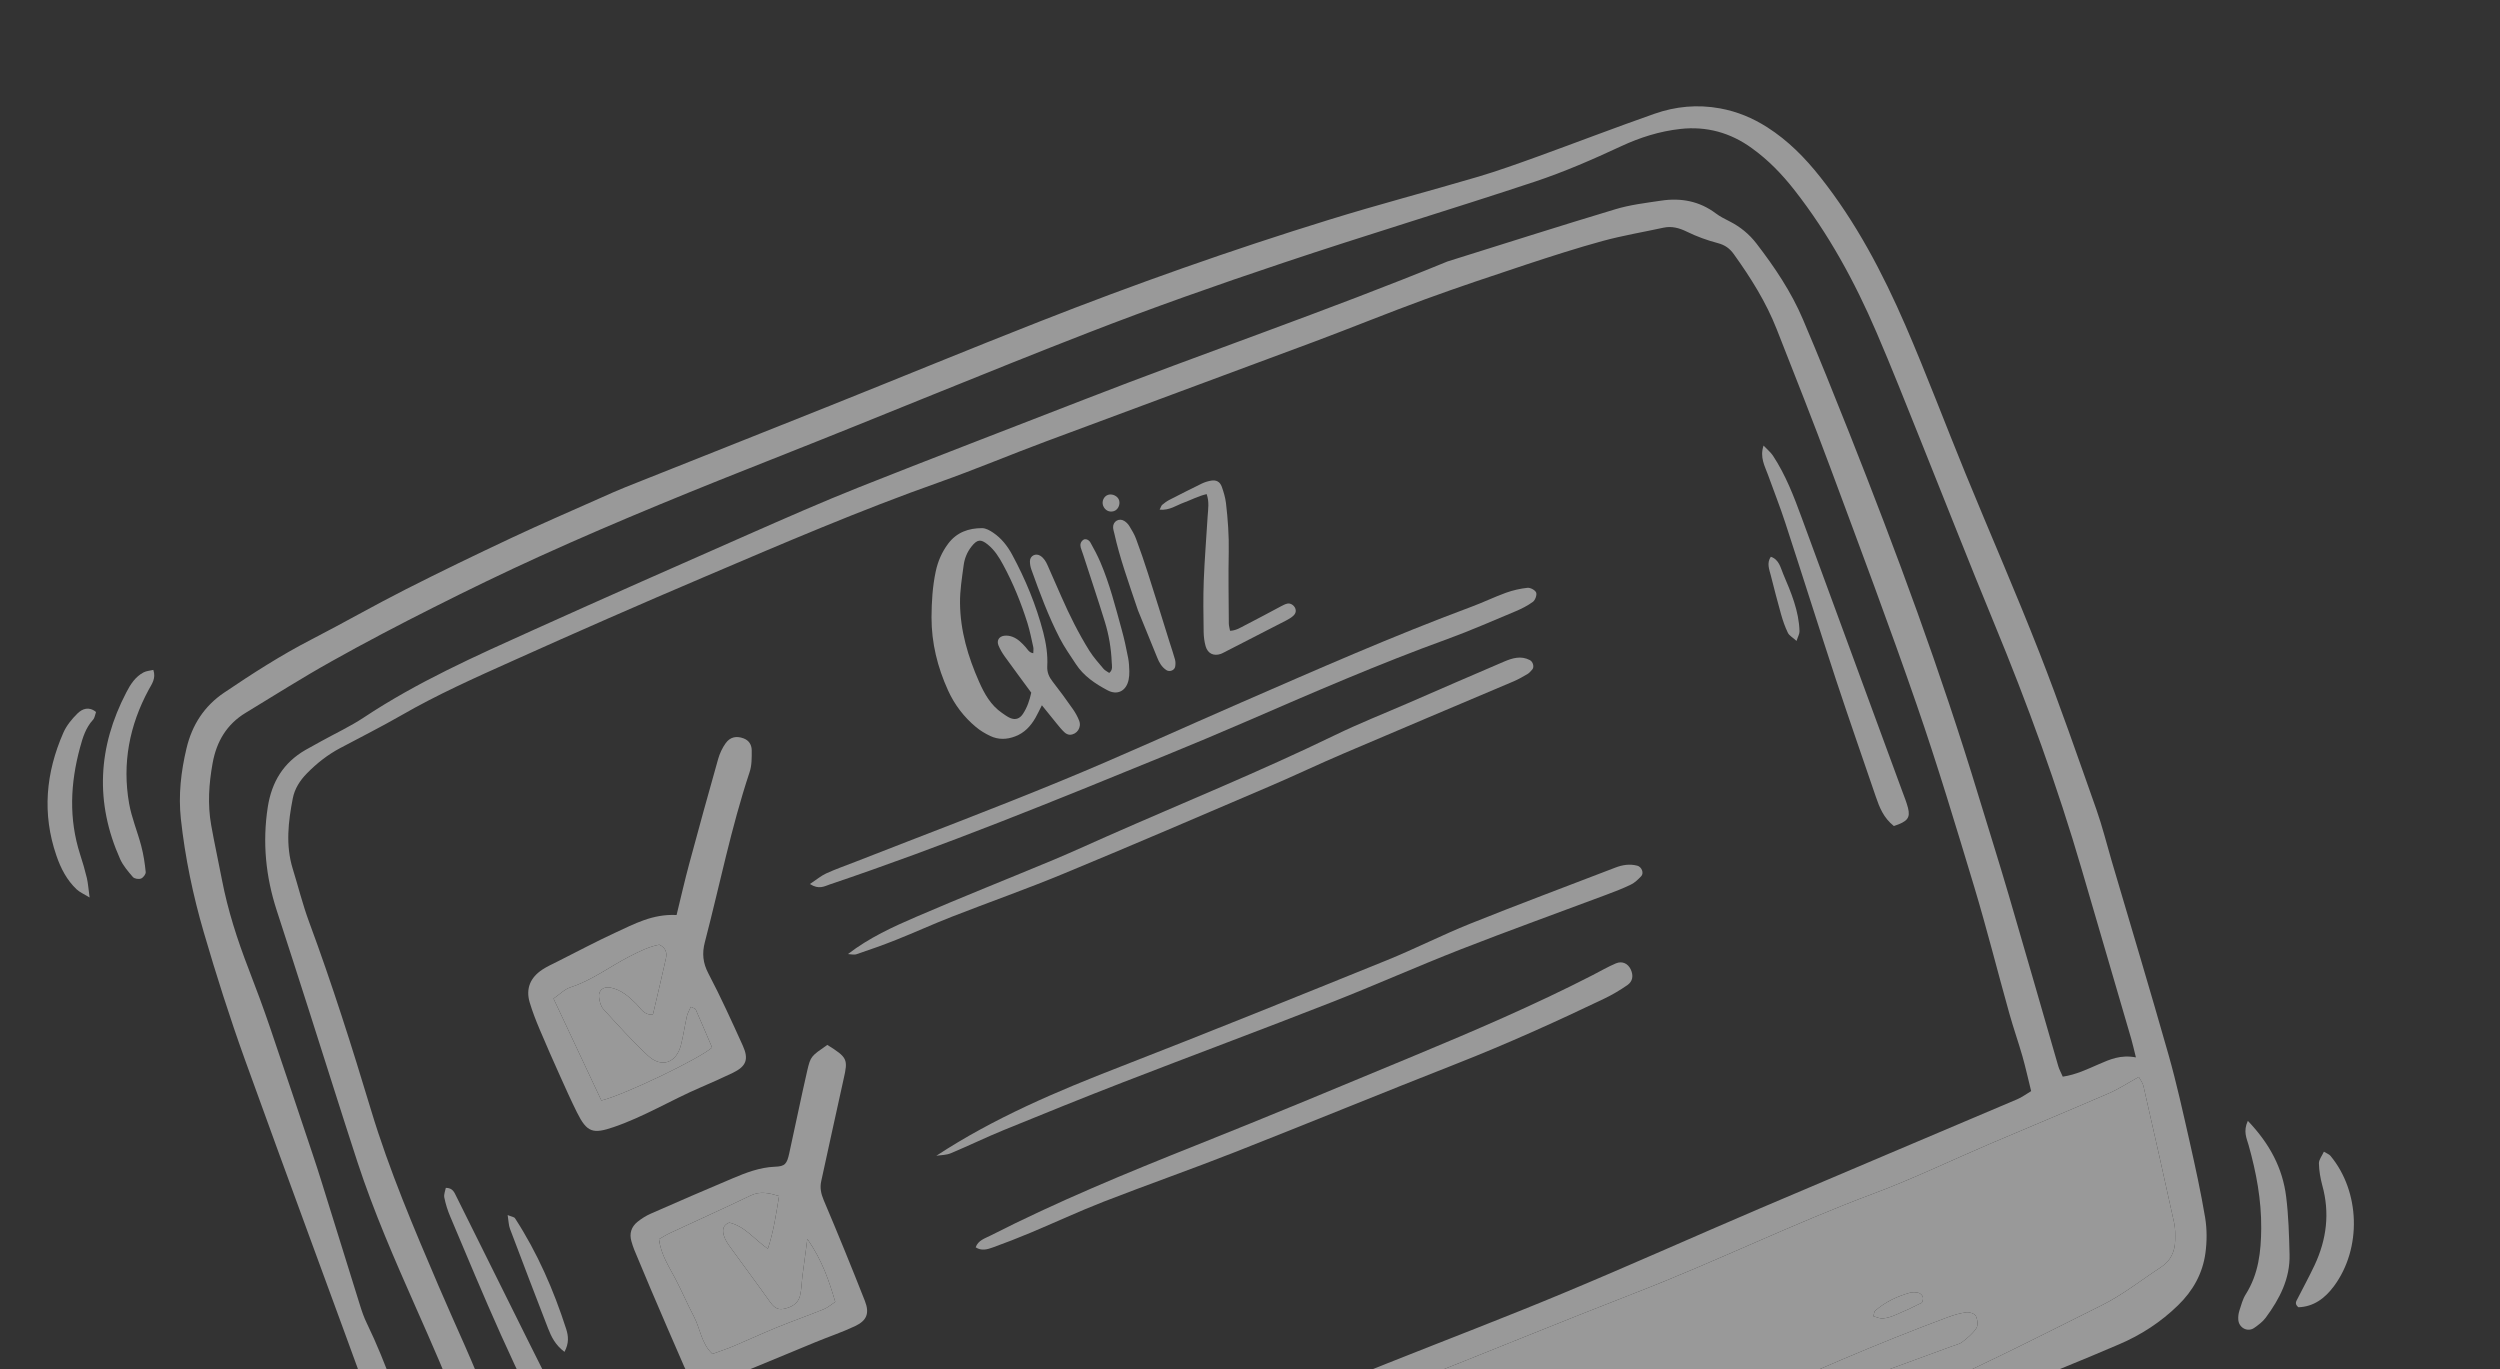 <svg width="314" height="172" viewBox="0 0 314 172" fill="none" xmlns="http://www.w3.org/2000/svg">
<rect x="0" y="0" width="314" height="172" fill="#333333" stroke="none"/>
<g opacity="0.5">
<path d="M76.677 124.042C75.82 123.872 75.144 124.366 75.239 125.229C75.297 125.755 75.445 126.376 75.789 126.75C77.599 128.737 79.409 130.748 81.377 132.582C83.095 134.191 84.973 133.509 85.544 131.195C85.837 130.024 86.008 128.825 86.272 127.641C86.368 127.232 86.595 126.855 86.767 126.458C87.088 126.619 87.318 126.661 87.375 126.775C88.087 128.388 88.767 130.004 89.437 131.568C87.846 132.986 78.397 137.528 75.532 138.223C73.523 133.942 71.558 129.757 69.522 125.423C70.314 124.878 70.919 124.235 71.66 124.002C74.357 123.131 76.588 121.399 79.061 120.133C80.303 119.494 81.539 118.882 82.812 118.652C83.655 119.065 83.789 119.691 83.644 120.356C83.128 122.713 82.56 125.057 82.005 127.437C80.847 127.505 80.474 126.641 79.924 126.097C78.986 125.163 78.024 124.317 76.677 124.042Z" fill="white"/>
<path d="M98.427 164.395C99.402 164.195 100.226 163.758 100.484 162.75C100.681 161.947 100.683 161.089 100.786 160.265C100.927 159.157 101.087 158.058 101.228 156.95C101.272 156.68 101.296 156.401 101.4 155.601C103.318 158.382 104.122 160.874 104.909 163.515C104.377 163.861 103.967 164.234 103.489 164.426C101.507 165.233 99.488 165.942 97.513 166.747C95.705 167.49 93.936 168.315 92.141 169.069C91.295 169.427 90.415 169.711 89.484 170.053C88.09 168.763 87.957 166.89 87.159 165.364C86.341 163.807 85.646 162.172 84.828 160.615C84.019 159.062 83.013 157.597 82.769 155.638C83.249 155.366 83.701 155.081 84.182 154.857C87.544 153.289 90.932 151.767 94.279 150.157C95.502 149.573 96.604 149.851 97.851 150.219C97.487 152.449 97.178 154.634 96.443 156.85C94.754 155.667 93.539 154.001 91.59 153.558C90.723 153.9 90.734 154.579 90.925 155.208C91.075 155.724 91.401 156.2 91.723 156.645C93.355 158.905 95.023 161.135 96.636 163.409C97.099 164.064 97.539 164.57 98.427 164.395Z" fill="white"/>
<path d="M184.639 179.694C182.384 177.791 179.967 177.091 177.18 178.432C177.01 178.51 176.833 178.567 176.652 178.617C174.435 179.217 173.058 180.7 171.974 182.678C170.564 185.26 171.377 188.145 172.847 189.964C173.442 190.698 174.234 191.209 175.175 191.396C177.118 191.778 179.047 191.864 180.413 191.322C183.161 190.353 185.058 188.727 186.096 186.71C187.358 184.246 186.747 181.477 184.639 179.694ZM268.632 135.265C268.817 135.617 269.121 135.99 269.216 136.4C270.523 142.121 271.813 147.841 273.069 153.573C273.229 154.292 273.217 155.059 273.202 155.795C273.168 157.173 272.658 158.337 271.463 159.126C268.972 160.755 266.608 162.639 263.961 163.953C255.463 168.185 247.023 172.531 238.255 176.203C236.879 176.78 235.488 177.315 234.121 177.896C224.079 182.14 214.066 186.444 204.004 190.631C196.607 193.713 189.148 196.643 181.726 199.654C175.158 202.312 168.616 205.016 162.046 207.667C157.559 209.481 153.055 211.27 148.541 213.031C137.002 217.546 125.443 222.005 113.913 226.565C111.144 227.653 108.493 229.04 105.783 230.265C104.592 230.806 103.373 231.269 102.181 231.786C100.556 232.486 98.97 233.291 97.314 233.907C94.535 234.944 91.758 236.074 88.724 236.093C84.73 236.115 81.162 235.003 78.512 231.831C77.14 230.191 75.857 228.471 74.627 226.723C72.225 223.294 70.339 219.564 68.27 215.488C70.254 214.577 71.892 213.697 73.625 213.053C86.632 208.213 99.677 203.454 112.684 198.59C120.715 195.594 128.712 192.506 136.697 189.407C150.079 184.223 163.455 179.025 176.81 173.771C186.433 169.984 195.989 166.038 205.626 162.292C215.618 158.409 225.249 153.673 235.29 149.922C240.262 148.065 245.056 145.748 249.943 143.66C254.913 141.541 259.902 139.471 264.855 137.326C266.121 136.774 267.291 136.003 268.632 135.265ZM248.234 166.814C248.466 166.451 248.378 165.713 248.165 165.283C248.019 164.995 247.376 164.779 246.995 164.823C246.178 164.933 245.367 165.167 244.6 165.457C235.631 168.798 226.861 172.614 218.168 176.616C217.951 176.72 217.776 176.935 217.588 177.091C217.822 177.99 218.521 178.075 219.142 177.95C220.946 177.565 222.789 177.222 224.525 176.608C231.442 174.148 238.319 171.598 245.214 169.075C245.647 168.915 246.142 168.813 246.485 168.536C247.132 168.029 247.8 167.49 248.234 166.814ZM241.514 162.914C241.458 162.696 241.198 162.442 240.986 162.385C240.637 162.299 240.231 162.273 239.892 162.366C238.278 162.816 236.786 163.53 235.508 164.635C235.393 164.733 235.4 164.968 235.3 165.323C235.702 165.421 236.114 165.635 236.497 165.598C237.042 165.548 237.586 165.364 238.087 165.149C239.188 164.689 240.274 164.187 241.331 163.648C241.484 163.568 241.573 163.138 241.514 162.914Z" fill="white"/>
<path d="M292.71 145.177C296.447 149.689 296.643 156.795 293.161 161.519C292.015 163.068 290.594 164.129 288.679 164.19C288.159 163.769 288.404 163.441 288.571 163.118C289.286 161.712 290.041 160.331 290.715 158.9C292.223 155.678 292.644 152.348 291.676 148.868C291.437 147.979 291.277 147.046 291.256 146.124C291.244 145.66 291.636 145.191 291.881 144.648C292.273 144.893 292.551 144.982 292.71 145.177Z" fill="white"/>
<path d="M282.329 140.779C285.061 143.635 286.699 146.71 287.142 150.319C287.441 152.71 287.507 155.139 287.568 157.555C287.651 160.589 286.318 163.143 284.578 165.497C284.202 166.009 283.653 166.417 283.129 166.784C282.295 167.368 281.175 166.763 281.128 165.724C281.105 165.359 281.154 164.976 281.264 164.626C281.491 163.923 281.682 163.17 282.07 162.559C283.681 160.006 283.988 157.21 284.01 154.264C284.036 150.681 283.385 147.244 282.426 143.832C282.183 142.977 281.718 142.099 282.329 140.779Z" fill="white"/>
<path d="M226.305 65.062C230.51 76.492 234.711 87.931 238.917 99.362C239.174 100.061 239.458 100.751 239.643 101.469C239.959 102.719 239.591 103.187 237.868 103.749C236.565 102.71 236.064 101.41 235.609 100.084C233.927 95.159 232.211 90.247 230.578 85.304C228.431 78.764 226.37 72.2 224.232 65.664C223.574 63.635 222.78 61.648 222.06 59.641C221.658 58.526 221.008 57.447 221.503 55.963C221.973 56.465 222.398 56.801 222.685 57.236C224.281 59.659 225.311 62.354 226.305 65.062Z" fill="white"/>
<path d="M223.978 72.11C224.958 74.41 225.946 76.731 226.018 79.285C226.028 79.615 225.823 79.944 225.647 80.501C225.159 80.061 224.726 79.831 224.557 79.48C224.195 78.732 223.919 77.936 223.696 77.136C223.242 75.532 222.83 73.913 222.418 72.293C222.22 71.517 221.873 70.723 222.415 69.928C223.459 70.284 223.631 71.293 223.978 72.11Z" fill="white"/>
<path d="M241.331 163.648C240.274 164.187 239.188 164.689 238.086 165.149C237.586 165.364 237.042 165.548 236.496 165.598C236.113 165.635 235.701 165.421 235.3 165.323C235.4 164.968 235.393 164.733 235.508 164.635C236.785 163.53 238.278 162.816 239.891 162.366C240.23 162.273 240.637 162.299 240.986 162.385C241.197 162.442 241.457 162.696 241.514 162.914C241.572 163.138 241.484 163.568 241.331 163.648Z" fill="white"/>
<path d="M218.168 176.616C226.861 172.614 235.631 168.798 244.6 165.457C245.367 165.167 246.178 164.933 246.995 164.823C247.376 164.779 248.019 164.995 248.165 165.283C248.378 165.713 248.466 166.451 248.234 166.814C247.8 167.49 247.132 168.028 246.485 168.536C246.142 168.813 245.647 168.915 245.213 169.074C238.319 171.598 231.442 174.147 224.525 176.608C222.789 177.222 220.946 177.565 219.142 177.95C218.52 178.075 217.822 177.99 217.588 177.091C217.776 176.935 217.951 176.719 218.168 176.616Z" fill="white"/>
<path d="M112.55 118.047C110.916 118.702 109.241 119.286 107.574 119.85C107.257 119.959 106.864 119.841 106.503 119.83C109.183 117.766 112.149 116.415 115.124 115.132C120.855 112.662 126.655 110.358 132.411 107.958C134.647 107.018 136.849 106.011 139.062 105.031C148.601 100.822 158.269 96.898 167.662 92.337C170.674 90.874 173.795 89.641 176.876 88.303C180.889 86.559 184.899 84.809 188.922 83.093C189.954 82.659 191.028 82.32 192.15 82.908C192.54 83.106 192.737 83.773 192.449 84.093C192.262 84.296 192.078 84.531 191.849 84.662C191.288 84.995 190.715 85.317 190.12 85.575C183.002 88.594 175.877 91.592 168.774 94.629C165.684 95.946 162.658 97.391 159.578 98.712C150.932 102.412 142.293 106.132 133.601 109.728C128.958 111.656 124.202 113.323 119.515 115.155C117.175 116.07 114.891 117.115 112.55 118.047Z" fill="white"/>
<path d="M129.391 154.85C127.85 155.496 126.286 156.102 124.709 156.673C124.016 156.927 123.278 157.143 122.546 156.665C122.85 155.784 123.687 155.556 124.409 155.187C132.791 150.918 141.478 147.331 150.214 143.853C159.378 140.202 168.488 136.404 177.594 132.616C185.158 129.473 192.691 126.246 199.98 122.505C200.977 121.996 201.943 121.427 202.96 120.998C203.759 120.665 204.47 121.023 204.818 121.753C205.18 122.525 205.085 123.259 204.387 123.737C203.475 124.366 202.504 124.945 201.504 125.423C195.461 128.317 189.352 131.077 183.109 133.536C173.754 137.209 164.454 141.03 155.102 144.71C149.642 146.858 144.104 148.796 138.637 150.923C135.518 152.14 132.481 153.557 129.391 154.85Z" fill="white"/>
<path d="M141.091 135.92C136.052 137.874 131.048 139.902 126.049 141.944C123.813 142.86 121.638 143.921 119.414 144.849C118.865 145.083 118.209 145.069 117.601 145.166C124.878 140.397 132.748 137.07 140.733 133.971C151.927 129.622 163.063 125.112 174.191 120.605C177.73 119.17 181.139 117.426 184.676 116.008C190.724 113.581 196.829 111.307 202.908 108.964C203.799 108.621 204.702 108.487 205.641 108.73C206.195 108.876 206.513 109.657 206.129 110.06C205.75 110.453 205.331 110.869 204.845 111.103C203.848 111.588 202.797 111.99 201.757 112.38C195.65 114.67 189.52 116.874 183.451 119.245C177.988 121.386 172.625 123.777 167.169 125.915C158.5 129.313 149.774 132.557 141.091 135.92Z" fill="white"/>
<path d="M146.45 94.855C132.493 100.568 118.528 106.26 104.235 111.08C103.556 111.305 102.876 111.769 101.725 111.033C102.555 110.482 103.118 110.005 103.762 109.705C104.946 109.167 106.176 108.731 107.392 108.261C116.055 104.865 124.768 101.586 133.367 98.039C140.941 94.924 148.386 91.5 155.89 88.236C165.447 84.075 174.986 79.866 184.759 76.23C186.242 75.685 187.669 74.986 189.154 74.448C190.025 74.137 190.947 73.925 191.857 73.829C192.217 73.792 192.821 74.118 192.941 74.424C193.061 74.729 192.821 75.373 192.535 75.589C191.866 76.081 191.102 76.465 190.338 76.785C187.502 77.969 184.686 79.21 181.801 80.261C173.217 83.374 164.856 87.008 156.486 90.637C153.158 92.082 149.804 93.48 146.45 94.855Z" fill="white"/>
<path d="M93.384 92.736C94.1 92.997 94.41 93.582 94.416 94.247C94.42 95.167 94.435 96.138 94.145 96.991C91.821 103.982 90.391 111.201 88.537 118.305C88.158 119.738 88.277 120.949 88.983 122.286C90.539 125.248 91.923 128.305 93.305 131.355C94.073 133.057 93.713 133.936 92.056 134.743C90.72 135.385 89.361 135.987 87.99 136.578C84.321 138.155 80.892 140.256 77.09 141.557C74.481 142.452 73.725 142.253 72.469 139.721C71.722 138.224 71.038 136.689 70.351 135.163C69.476 133.213 68.609 131.261 67.78 129.286C67.308 128.173 66.868 127.04 66.524 125.888C66.015 124.154 66.626 122.77 68.108 121.789C68.721 121.382 69.412 121.08 70.074 120.742C72.48 119.533 74.863 118.26 77.308 117.132C79.652 116.057 81.96 114.773 84.978 114.927C85.541 112.632 86.009 110.555 86.564 108.501C87.749 104.095 88.963 99.703 90.203 95.317C90.402 94.625 90.725 93.927 91.146 93.344C91.719 92.546 92.511 92.413 93.384 92.736ZM89.437 131.568C88.768 130.004 88.087 128.388 87.376 126.775C87.318 126.661 87.088 126.619 86.767 126.458C86.595 126.855 86.368 127.232 86.272 127.641C86.008 128.825 85.837 130.024 85.545 131.195C84.973 133.509 83.095 134.191 81.377 132.582C79.41 130.748 77.599 128.737 75.789 126.75C75.446 126.376 75.297 125.755 75.239 125.229C75.144 124.366 75.82 123.872 76.677 124.042C78.025 124.317 78.986 125.163 79.925 126.097C80.474 126.641 80.847 127.505 82.005 127.437C82.56 125.057 83.129 122.713 83.644 120.356C83.79 119.691 83.655 119.065 82.813 118.652C81.539 118.882 80.303 119.494 79.061 120.133C76.588 121.399 74.357 123.131 71.66 124.002C70.919 124.235 70.314 124.878 69.522 125.423C71.558 129.757 73.523 133.942 75.532 138.223C78.397 137.528 87.846 132.986 89.437 131.568Z" fill="white"/>
<path d="M103.911 131.239C106.454 132.823 106.522 133.052 105.96 135.521C104.999 139.78 104.1 144.057 103.152 148.328C102.958 149.185 103.115 149.913 103.455 150.733C105.233 154.924 106.956 159.143 108.624 163.382C109.24 164.95 108.878 165.869 107.367 166.575C105.777 167.325 104.094 167.888 102.458 168.56C99.959 169.581 97.482 170.641 94.987 171.653C93.349 172.318 91.715 173.013 90.041 173.557C87.726 174.303 86.917 173.894 85.919 171.608C84.501 168.373 83.111 165.128 81.718 161.876C81.027 160.256 80.349 158.623 79.672 156.998C79.53 156.653 79.422 156.295 79.315 155.938C79.011 154.938 79.292 154.08 80.091 153.445C80.588 153.048 81.155 152.689 81.737 152.436C85.142 150.94 88.558 149.455 91.984 148.014C93.695 147.29 95.417 146.618 97.335 146.541C98.604 146.496 98.836 146.197 99.132 144.841C99.898 141.392 100.595 137.928 101.387 134.485C101.815 132.644 101.877 132.661 103.911 131.239ZM104.909 163.515C104.122 160.874 103.318 158.382 101.4 155.601C101.297 156.401 101.272 156.68 101.228 156.95C101.087 158.058 100.927 159.157 100.786 160.265C100.684 161.089 100.681 161.947 100.484 162.75C100.227 163.758 99.403 164.195 98.428 164.395C97.539 164.57 97.1 164.064 96.636 163.409C95.023 161.135 93.355 158.905 91.723 156.645C91.401 156.2 91.075 155.724 90.925 155.208C90.734 154.579 90.723 153.9 91.59 153.558C93.539 154.001 94.754 155.667 96.443 156.85C97.178 154.634 97.487 152.449 97.851 150.219C96.604 149.851 95.502 149.573 94.279 150.157C90.932 151.767 87.545 153.289 84.182 154.857C83.701 155.081 83.25 155.366 82.77 155.638C83.013 157.597 84.019 159.062 84.828 160.615C85.646 162.172 86.341 163.807 87.159 165.364C87.958 166.89 88.09 168.763 89.484 170.053C90.415 169.711 91.296 169.427 92.141 169.069C93.936 168.315 95.706 167.49 97.513 166.747C99.488 165.942 101.507 165.233 103.489 164.426C103.967 164.234 104.378 163.861 104.909 163.515Z" fill="white"/>
<path d="M64.689 153.019C67.491 157.342 69.533 162.015 71.108 166.908C71.394 167.795 71.487 168.698 70.898 169.796C69.742 168.918 69.251 167.907 68.845 166.865C67.236 162.7 65.634 158.532 64.06 154.354C63.881 153.888 63.883 153.355 63.762 152.613C64.249 152.816 64.578 152.846 64.689 153.019Z" fill="white"/>
<path d="M50.366 89.866C47.867 91.299 45.287 92.596 42.743 93.951C41.16 94.787 39.781 95.873 38.534 97.149C37.674 98.028 37.007 99.067 36.775 100.272C36.203 103.213 35.858 106.167 36.768 109.12C37.458 111.344 38.015 113.617 38.823 115.797C41.704 123.577 44.209 131.479 46.599 139.414C48.892 147.021 52 154.296 55.111 161.578C57.23 166.549 59.594 171.429 61.447 176.497C65.401 187.265 70.078 197.729 74.472 208.311C74.637 208.719 74.889 209.102 75.169 209.603C75.707 209.469 76.156 209.416 76.564 209.25C83.676 206.456 90.756 203.594 97.891 200.862C106.678 197.501 115.517 194.263 124.319 190.943C129.292 189.069 134.265 187.195 139.198 185.233C150.891 180.598 162.561 175.899 174.243 171.236C181.599 168.305 189.003 165.482 196.316 162.432C204.567 158.997 212.733 155.331 220.956 151.819C231.753 147.211 242.572 142.659 253.374 138.064C253.945 137.823 254.461 137.435 255.112 137.045C254.734 135.517 254.416 134.069 254.012 132.645C253.499 130.857 252.877 129.1 252.375 127.299C250.892 122.008 249.552 116.672 247.972 111.416C245.655 103.747 243.351 96.065 240.729 88.492C237.29 78.544 233.582 68.686 229.917 58.812C227.745 52.964 225.438 47.157 223.155 41.349C221.819 37.949 219.887 34.871 217.76 31.913C217.253 31.202 216.65 30.772 215.771 30.539C214.435 30.188 213.107 29.707 211.867 29.098C210.9 28.627 209.973 28.372 208.921 28.6C206.377 29.153 203.796 29.585 201.291 30.266C198.059 31.152 194.864 32.182 191.677 33.233C187.43 34.642 183.193 36.055 178.992 37.589C174.358 39.283 169.781 41.155 165.159 42.884C153.896 47.091 142.613 51.242 131.351 55.45C126.902 57.107 122.515 58.956 118.04 60.544C108.012 64.092 98.254 68.287 88.485 72.453C80.429 75.88 72.407 79.398 64.42 82.99C59.663 85.126 54.9 87.248 50.366 89.866ZM67.754 213.414C68.865 212.784 70.129 212.074 71.518 211.294C70.721 209.037 69.881 206.988 69.003 204.944C65.141 195.96 61.317 186.955 57.909 177.781C56.194 173.154 54.185 168.636 52.186 164.121C49.551 158.157 46.937 152.185 44.904 145.976C42.851 139.695 40.882 133.383 38.862 127.082C37.505 122.824 36.124 118.567 34.746 114.317C33.373 110.081 32.949 105.79 33.634 101.362C34.13 98.194 35.604 95.787 38.376 94.189C39.025 93.816 39.682 93.464 40.329 93.107C42.124 92.114 43.989 91.247 45.688 90.123C52.397 85.666 59.712 82.408 67.015 79.115C76.014 75.056 85.045 71.065 94.081 67.087C98.682 65.064 103.287 63.032 107.964 61.171C117.313 57.46 126.712 53.866 136.091 50.215C151.284 44.302 166.722 39.031 181.806 32.84C188.828 30.643 195.834 28.403 202.885 26.283C204.742 25.72 206.707 25.49 208.641 25.201C211.125 24.829 213.449 25.254 215.512 26.807C216.028 27.197 216.619 27.488 217.197 27.784C218.559 28.467 219.705 29.404 220.621 30.6C222.898 33.559 224.982 36.661 226.444 40.102C228.454 44.819 230.359 49.574 232.25 54.334C238.19 69.32 243.787 84.431 248.472 99.87C249.749 104.062 251.068 108.238 252.301 112.438C254.401 119.584 256.445 126.75 258.517 133.905C258.64 134.328 258.864 134.722 259.083 135.23C260.775 134.974 262.195 134.277 263.626 133.657C264.997 133.066 266.342 132.445 268.27 132.809C267.999 131.725 267.864 131.1 267.685 130.483C265.623 123.419 263.554 116.357 261.492 109.293C258.414 98.728 254.648 88.407 250.446 78.239C247.283 70.578 244.265 62.857 241.17 55.164C239.363 50.675 237.595 46.163 235.675 41.714C232.946 35.364 229.661 29.337 225.372 23.861C223.802 21.857 222.088 20.088 220.027 18.606C217.342 16.654 214.324 15.833 211.067 16.195C208.479 16.479 206.008 17.251 203.601 18.373C200.062 20.022 196.461 21.591 192.761 22.822C182.243 26.312 171.624 29.504 161.112 33.031C152.902 35.776 144.719 38.662 136.645 41.801C123.714 46.828 110.902 52.176 97.99 57.275C87.85 61.276 77.739 65.355 67.818 69.863C63.326 71.902 58.885 74.057 54.476 76.279C50.154 78.454 45.864 80.697 41.636 83.067C37.986 85.106 34.444 87.352 30.866 89.523C28.481 90.963 27.202 93.124 26.706 95.839C26.237 98.433 26.061 101.022 26.521 103.616C26.925 105.906 27.435 108.18 27.869 110.466C28.611 114.323 29.81 118.043 31.225 121.7C32.166 124.134 33.072 126.58 33.915 129.049C35.721 134.333 37.48 139.643 39.258 144.937C39.639 146.083 40.023 147.237 40.376 148.393C41.984 153.551 43.578 158.715 45.191 163.863C45.44 164.669 45.709 165.468 46.081 166.22C48.572 171.34 50.274 176.774 52.343 182.064C53.22 184.322 54.228 186.525 55.133 188.773C56.945 193.277 59.262 197.532 61.423 201.859C63.047 205.114 64.587 208.4 66.19 211.662C66.504 212.301 66.656 213.103 67.754 213.414ZM68.27 215.488C70.338 219.564 72.224 223.294 74.627 226.723C75.856 228.471 77.139 230.191 78.512 231.831C81.161 235.003 84.73 236.114 88.723 236.093C91.758 236.074 94.534 234.944 97.314 233.907C98.97 233.291 100.556 232.486 102.181 231.786C103.372 231.269 104.592 230.806 105.783 230.265C108.493 229.04 111.144 227.653 113.913 226.565C125.443 222.005 137.002 217.546 148.54 213.031C153.055 211.27 157.559 209.481 162.046 207.667C168.616 205.016 175.158 202.312 181.725 199.654C189.147 196.643 196.607 193.713 204.003 190.631C214.066 186.444 224.078 182.14 234.121 177.896C235.487 177.315 236.879 176.78 238.255 176.203C247.022 172.531 255.463 168.185 263.961 163.953C266.607 162.639 268.972 160.755 271.462 159.125C272.658 158.337 273.167 157.173 273.201 155.795C273.217 155.059 273.229 154.292 273.068 153.573C271.813 147.841 270.522 142.121 269.215 136.4C269.12 135.99 268.817 135.617 268.632 135.265C267.291 136.003 266.121 136.774 264.855 137.326C259.902 139.471 254.913 141.541 249.943 143.66C245.056 145.748 240.261 148.065 235.29 149.922C225.249 153.673 215.618 158.409 205.626 162.292C195.988 166.038 186.432 169.984 176.81 173.771C163.454 179.025 150.078 184.223 136.697 189.407C128.712 192.506 120.714 195.594 112.684 198.59C99.677 203.454 86.632 208.213 73.625 213.053C71.892 213.697 70.254 214.576 68.27 215.488ZM256.152 81.971C258.699 88.476 260.976 95.087 263.309 101.679C264.052 103.788 264.589 105.965 265.218 108.108C267.616 116.239 270.057 124.355 272.378 132.515C273.392 136.097 274.19 139.742 275.014 143.37C275.731 146.553 276.43 149.734 276.968 152.951C277.205 154.396 277.198 155.932 277.001 157.385C276.654 159.943 275.444 162.118 273.565 163.943C271.403 166.055 268.896 167.683 266.149 168.85C261.269 170.936 256.374 172.98 251.362 174.749C248.826 175.648 246.427 176.942 243.971 178.059C243.038 178.481 242.118 178.937 241.175 179.331C235.14 181.818 229.084 184.248 223.072 186.773C217.574 189.078 212.112 191.481 206.638 193.848C206.307 193.986 206.01 194.214 205.567 194.48C206.027 196.748 206.301 199.093 207.25 201.182C208.865 204.734 210.793 208.147 212.558 211.636C213 212.514 213.629 213.124 214.475 213.592C217.576 215.288 220.654 217.032 223.768 218.723C225.664 219.758 227.39 220.998 228.881 222.57C230.635 224.427 230.561 226.194 228.504 227.751C227.324 228.645 226.061 229.466 224.737 230.119C213.783 235.555 202.365 239.859 190.799 243.78C187.622 244.86 184.494 246.072 181.354 247.249C176.735 248.985 172.116 250.744 167.495 252.473C166.707 252.771 165.901 253.019 165.093 253.22C163.298 253.673 162.203 253.09 161.715 251.285C161.144 249.191 161.143 247.048 161.454 244.909C161.786 242.572 162.662 240.416 163.609 238.282C164.599 236.068 165.484 233.83 166.075 231.461C166.41 230.123 166.347 228.892 165.884 227.632C164.136 222.915 162.394 218.194 160.649 213.484C160.587 213.316 160.43 213.191 160.115 212.766C159.409 213.026 158.804 213.24 158.205 213.468C151.242 216.128 144.267 218.777 137.311 221.458C132.88 223.165 128.501 224.971 124.18 226.979C118.611 229.564 112.822 231.682 107.135 234.033C105.499 234.704 103.882 235.425 102.3 236.221C98.249 238.248 93.928 239.454 89.463 239.815C84.311 240.23 79.7 238.7 76.078 234.782C74.106 232.655 72.535 230.238 70.988 227.797C67.996 223.068 65.367 218.134 62.844 213.145C60.87 209.24 59.136 205.209 57.108 201.332C53.252 193.966 50.181 186.272 47.342 178.477C41.834 163.325 36.211 148.208 30.744 133.041C28.855 127.787 27.156 122.448 25.591 117.083C24.236 112.443 23.244 107.686 22.718 102.861C22.394 99.86 22.728 96.918 23.425 93.995C24.121 91.047 25.662 88.671 28.165 86.989C31.715 84.59 35.312 82.277 39.131 80.31C43.104 78.264 46.987 76.036 50.97 74.018C55.366 71.784 59.82 69.64 64.282 67.541C67.993 65.797 71.757 64.177 75.503 62.508C76.526 62.052 77.548 61.59 78.587 61.176C87.154 57.76 95.732 54.372 104.302 50.939C113.039 47.445 121.74 43.853 130.498 40.414C142.474 35.707 154.595 31.415 166.889 27.615C173.112 25.686 179.429 24.034 185.684 22.189C188.175 21.449 190.636 20.561 193.083 19.679C197.989 17.901 202.858 16.026 207.781 14.297C210.446 13.358 213.216 13.095 216.042 13.614C218.188 14.009 220.118 14.809 221.962 15.982C224.588 17.662 226.69 19.796 228.629 22.244C233.13 27.928 236.448 34.261 239.311 40.848C241.975 47 244.332 53.288 246.873 59.493C249.946 66.996 253.198 74.425 256.152 81.971ZM222.308 226.834C223.022 226.508 223.793 226.186 224.392 225.179C218.453 223.192 213.66 219.457 208.713 216.518C207.461 216.978 206.48 217.29 205.539 217.691C200.669 219.781 195.843 221.99 190.934 223.975C186.359 225.83 181.704 227.468 177.075 229.176C174.902 229.982 172.706 230.749 170.395 230.533C170.15 230.925 169.959 231.138 169.877 231.391C168.955 234.222 168.043 237.058 167.146 239.889C166.471 242.011 165.817 244.141 165.155 246.274C164.903 247.081 164.772 247.891 165.377 248.717C166.514 248.744 167.47 248.147 168.465 247.678C171.584 246.223 174.651 244.629 177.841 243.37C181.914 241.771 186.057 240.337 190.224 239.037C199.303 236.211 208.179 232.856 216.941 229.194C218.746 228.444 220.538 227.659 222.308 226.834ZM206.311 211.683C206.189 211.331 206.04 210.988 205.858 210.666C204.105 207.578 202.735 204.325 201.547 200.982C201.058 199.605 200.407 198.288 199.414 197.009C187.908 201.354 176.643 205.967 165.376 210.573C164.708 210.85 164.09 211.243 163.424 211.591C163.618 213.116 164.239 214.373 164.749 215.654C165.956 218.681 167.237 221.673 168.353 224.733C169.185 227 169.842 227.513 172.225 227.17C172.685 227.104 173.154 227.019 173.579 226.855C178.276 225.074 183.02 223.396 187.637 221.439C193.288 219.054 198.842 216.427 204.432 213.897C204.856 213.71 205.294 213.541 205.705 213.319C206.361 212.967 206.568 212.406 206.311 211.683Z" fill="white"/>
<path d="M57.305 150.252C60.327 156.32 63.343 162.391 66.358 168.461C68.263 172.288 70.208 176.091 72.053 179.948C72.523 180.926 72.774 182.041 72.972 183.12C73.036 183.446 72.661 184.004 72.333 184.212C71.842 184.519 71.24 184.439 70.852 183.898C70.478 183.377 70.084 182.846 69.807 182.265C67.491 177.407 65.123 172.559 62.917 167.653C60.707 162.739 58.647 157.755 56.547 152.793C56.22 152.032 55.969 151.219 55.805 150.406C55.727 150.021 55.922 149.577 55.995 149.193C56.863 149.199 57.061 149.762 57.305 150.252Z" fill="white"/>
<path d="M12.06 89.426C11.945 89.738 11.908 90.157 11.682 90.406C10.769 91.401 10.393 92.626 10.054 93.886C8.833 98.368 8.624 102.836 10.061 107.311C10.378 108.282 10.667 109.264 10.904 110.257C11.065 110.952 11.107 111.675 11.255 112.724C10.517 112.273 10.011 112.062 9.637 111.714C8.39 110.545 7.631 109.061 7.085 107.467C5.271 102.202 5.754 97.054 7.954 92.037C8.351 91.129 9.031 90.3 9.743 89.602C10.334 89.028 11.164 88.691 12.06 89.426Z" fill="white"/>
<path d="M15.87 86.955C16.38 85.966 16.995 85.002 18.025 84.456C18.385 84.269 18.834 84.239 19.258 84.139C19.616 85.222 19.067 85.908 18.678 86.623C16.252 91.11 15.335 95.878 16.213 100.907C16.532 102.727 17.273 104.464 17.743 106.261C18.025 107.332 18.193 108.438 18.301 109.533C18.326 109.794 17.983 110.246 17.71 110.346C17.426 110.458 16.886 110.371 16.698 110.162C16.102 109.468 15.469 108.739 15.092 107.909C11.914 100.81 12.29 93.812 15.87 86.955Z" fill="white"/>
<path d="M134.755 89.065C133.937 87.897 133.1 86.743 132.22 85.621C131.756 85.029 131.496 84.45 131.536 83.673C131.613 82.239 131.393 80.819 131.033 79.427C130.139 75.999 128.799 72.76 127.116 69.646C126.526 68.56 125.766 67.593 124.734 66.9C124.322 66.622 123.82 66.338 123.351 66.335C121.651 66.333 120.153 66.859 119.079 68.301C118.301 69.341 117.799 70.502 117.53 71.76C117.125 73.664 117.009 75.596 116.999 77.537C116.993 80.763 117.752 83.803 119.078 86.723C119.894 88.512 121.063 90.052 122.572 91.308C123.112 91.76 123.744 92.14 124.377 92.439C125.387 92.918 126.436 92.898 127.494 92.494C128.66 92.058 129.439 91.216 130.042 90.177C130.295 89.742 130.505 89.276 130.861 88.581C131.565 89.459 132.135 90.17 132.708 90.865C133.029 91.263 133.35 91.661 133.721 92.001C133.891 92.161 134.178 92.294 134.397 92.285C135.273 92.249 135.862 91.366 135.549 90.536C135.352 90.021 135.073 89.52 134.755 89.065ZM129.058 78.286C129.358 79.256 129.554 80.264 129.777 81.261C129.831 81.496 129.783 81.752 129.78 82.047C129.242 81.966 129.072 81.568 128.828 81.293C128.345 80.755 127.843 80.233 127.154 79.978C126.839 79.855 126.455 79.805 126.122 79.849C125.457 79.942 125.157 80.465 125.416 81.084C125.61 81.545 125.871 81.997 126.166 82.413C127.237 83.901 128.336 85.38 129.526 86.999C129.319 87.949 129.019 88.861 128.47 89.682C128.068 90.274 127.548 90.457 126.884 90.185C126.516 90.026 126.186 89.774 125.846 89.541C124.445 88.579 123.637 87.137 122.977 85.641C121.582 82.492 120.606 79.206 120.579 75.738C120.56 74.173 120.821 72.592 121.031 71.023C121.141 70.156 121.464 69.347 122.022 68.642C122.745 67.733 123.18 67.685 124.057 68.387C124.915 69.08 125.484 69.983 125.992 70.932C127.268 73.282 128.259 75.745 129.058 78.286Z" fill="white"/>
<path d="M151.557 62.06C150.51 62.301 149.617 62.788 148.665 63.137C147.739 63.47 146.9 64.127 145.652 64.014C145.815 63.7 145.853 63.503 145.982 63.4C146.249 63.175 146.542 62.956 146.855 62.794C148.212 62.097 149.577 61.405 150.958 60.731C151.323 60.558 151.722 60.435 152.119 60.368C152.761 60.26 153.221 60.496 153.455 61.132C153.692 61.8 153.899 62.494 153.984 63.201C154.22 65.226 154.369 67.252 154.329 69.307C154.267 72.316 154.325 75.328 154.34 78.331C154.344 78.624 154.442 78.913 154.494 79.228C155.201 79.206 155.729 78.87 156.263 78.594C157.809 77.812 159.329 76.976 160.865 76.165C161.132 76.028 161.408 75.871 161.697 75.812C162.095 75.73 162.519 76.019 162.678 76.389C162.836 76.776 162.705 77.11 162.429 77.354C162.165 77.586 161.852 77.772 161.532 77.937C158.948 79.268 156.354 80.593 153.769 81.924C153.634 81.989 153.498 82.071 153.358 82.122C152.46 82.444 151.7 82.104 151.431 81.178C151.265 80.596 151.187 79.974 151.178 79.365C151.147 77.225 151.112 75.078 151.192 72.937C151.296 70.238 151.519 67.536 151.681 64.841C151.741 63.945 151.9 63.037 151.557 62.06Z" fill="white"/>
<path d="M139.32 84.522C139.81 84.128 139.649 83.623 139.634 83.192C139.564 81.447 139.277 79.734 138.762 78.073C137.889 75.242 136.939 72.438 136.031 69.619C135.933 69.33 135.82 69.046 135.736 68.751C135.637 68.374 135.738 68.044 136.056 67.808C136.291 67.626 136.734 67.749 136.958 68.144C137.409 68.939 137.837 69.758 138.202 70.601C139.371 73.332 140.095 76.21 140.881 79.066C141.212 80.247 141.463 81.449 141.697 82.649C141.801 83.191 141.827 83.76 141.844 84.326C141.855 84.679 141.821 85.041 141.752 85.392C141.454 86.788 140.34 87.364 139.103 86.698C137.564 85.882 136.113 84.914 135.134 83.415C134.439 82.345 133.691 81.301 133.11 80.173C131.677 77.396 130.596 74.474 129.543 71.541C129.422 71.213 129.359 70.847 129.358 70.498C129.363 69.797 130.088 69.436 130.67 69.81C131.117 70.098 131.373 70.536 131.581 71.015C132.158 72.328 132.733 73.633 133.31 74.946C134.336 77.285 135.478 79.573 136.831 81.744C137.344 82.556 138 83.284 138.621 84.025C138.797 84.222 139.093 84.359 139.32 84.522Z" fill="white"/>
<path d="M142.927 76.655C141.717 73.058 140.639 70.079 139.954 66.98C139.894 66.732 139.812 66.484 139.806 66.232C139.784 65.478 140.555 65.028 141.202 65.426C141.449 65.581 141.685 65.812 141.841 66.065C142.161 66.59 142.481 67.116 142.692 67.69C143.226 69.121 143.727 70.573 144.191 72.031C145.11 74.901 145.998 77.775 146.894 80.645C147.123 81.379 147.381 82.102 147.58 82.839C147.659 83.12 147.653 83.448 147.6 83.737C147.511 84.207 146.899 84.423 146.505 84.171C145.92 83.79 145.592 83.22 145.347 82.595C144.467 80.417 143.574 78.244 142.927 76.655Z" fill="white"/>
<path d="M139.886 64.202C139.316 64.379 138.755 64.085 138.546 63.495C138.353 62.947 138.656 62.303 139.201 62.143C139.738 61.985 140.411 62.326 140.561 62.842C140.727 63.401 140.409 64.049 139.886 64.202Z" fill="white"/>
</g>
</svg>
